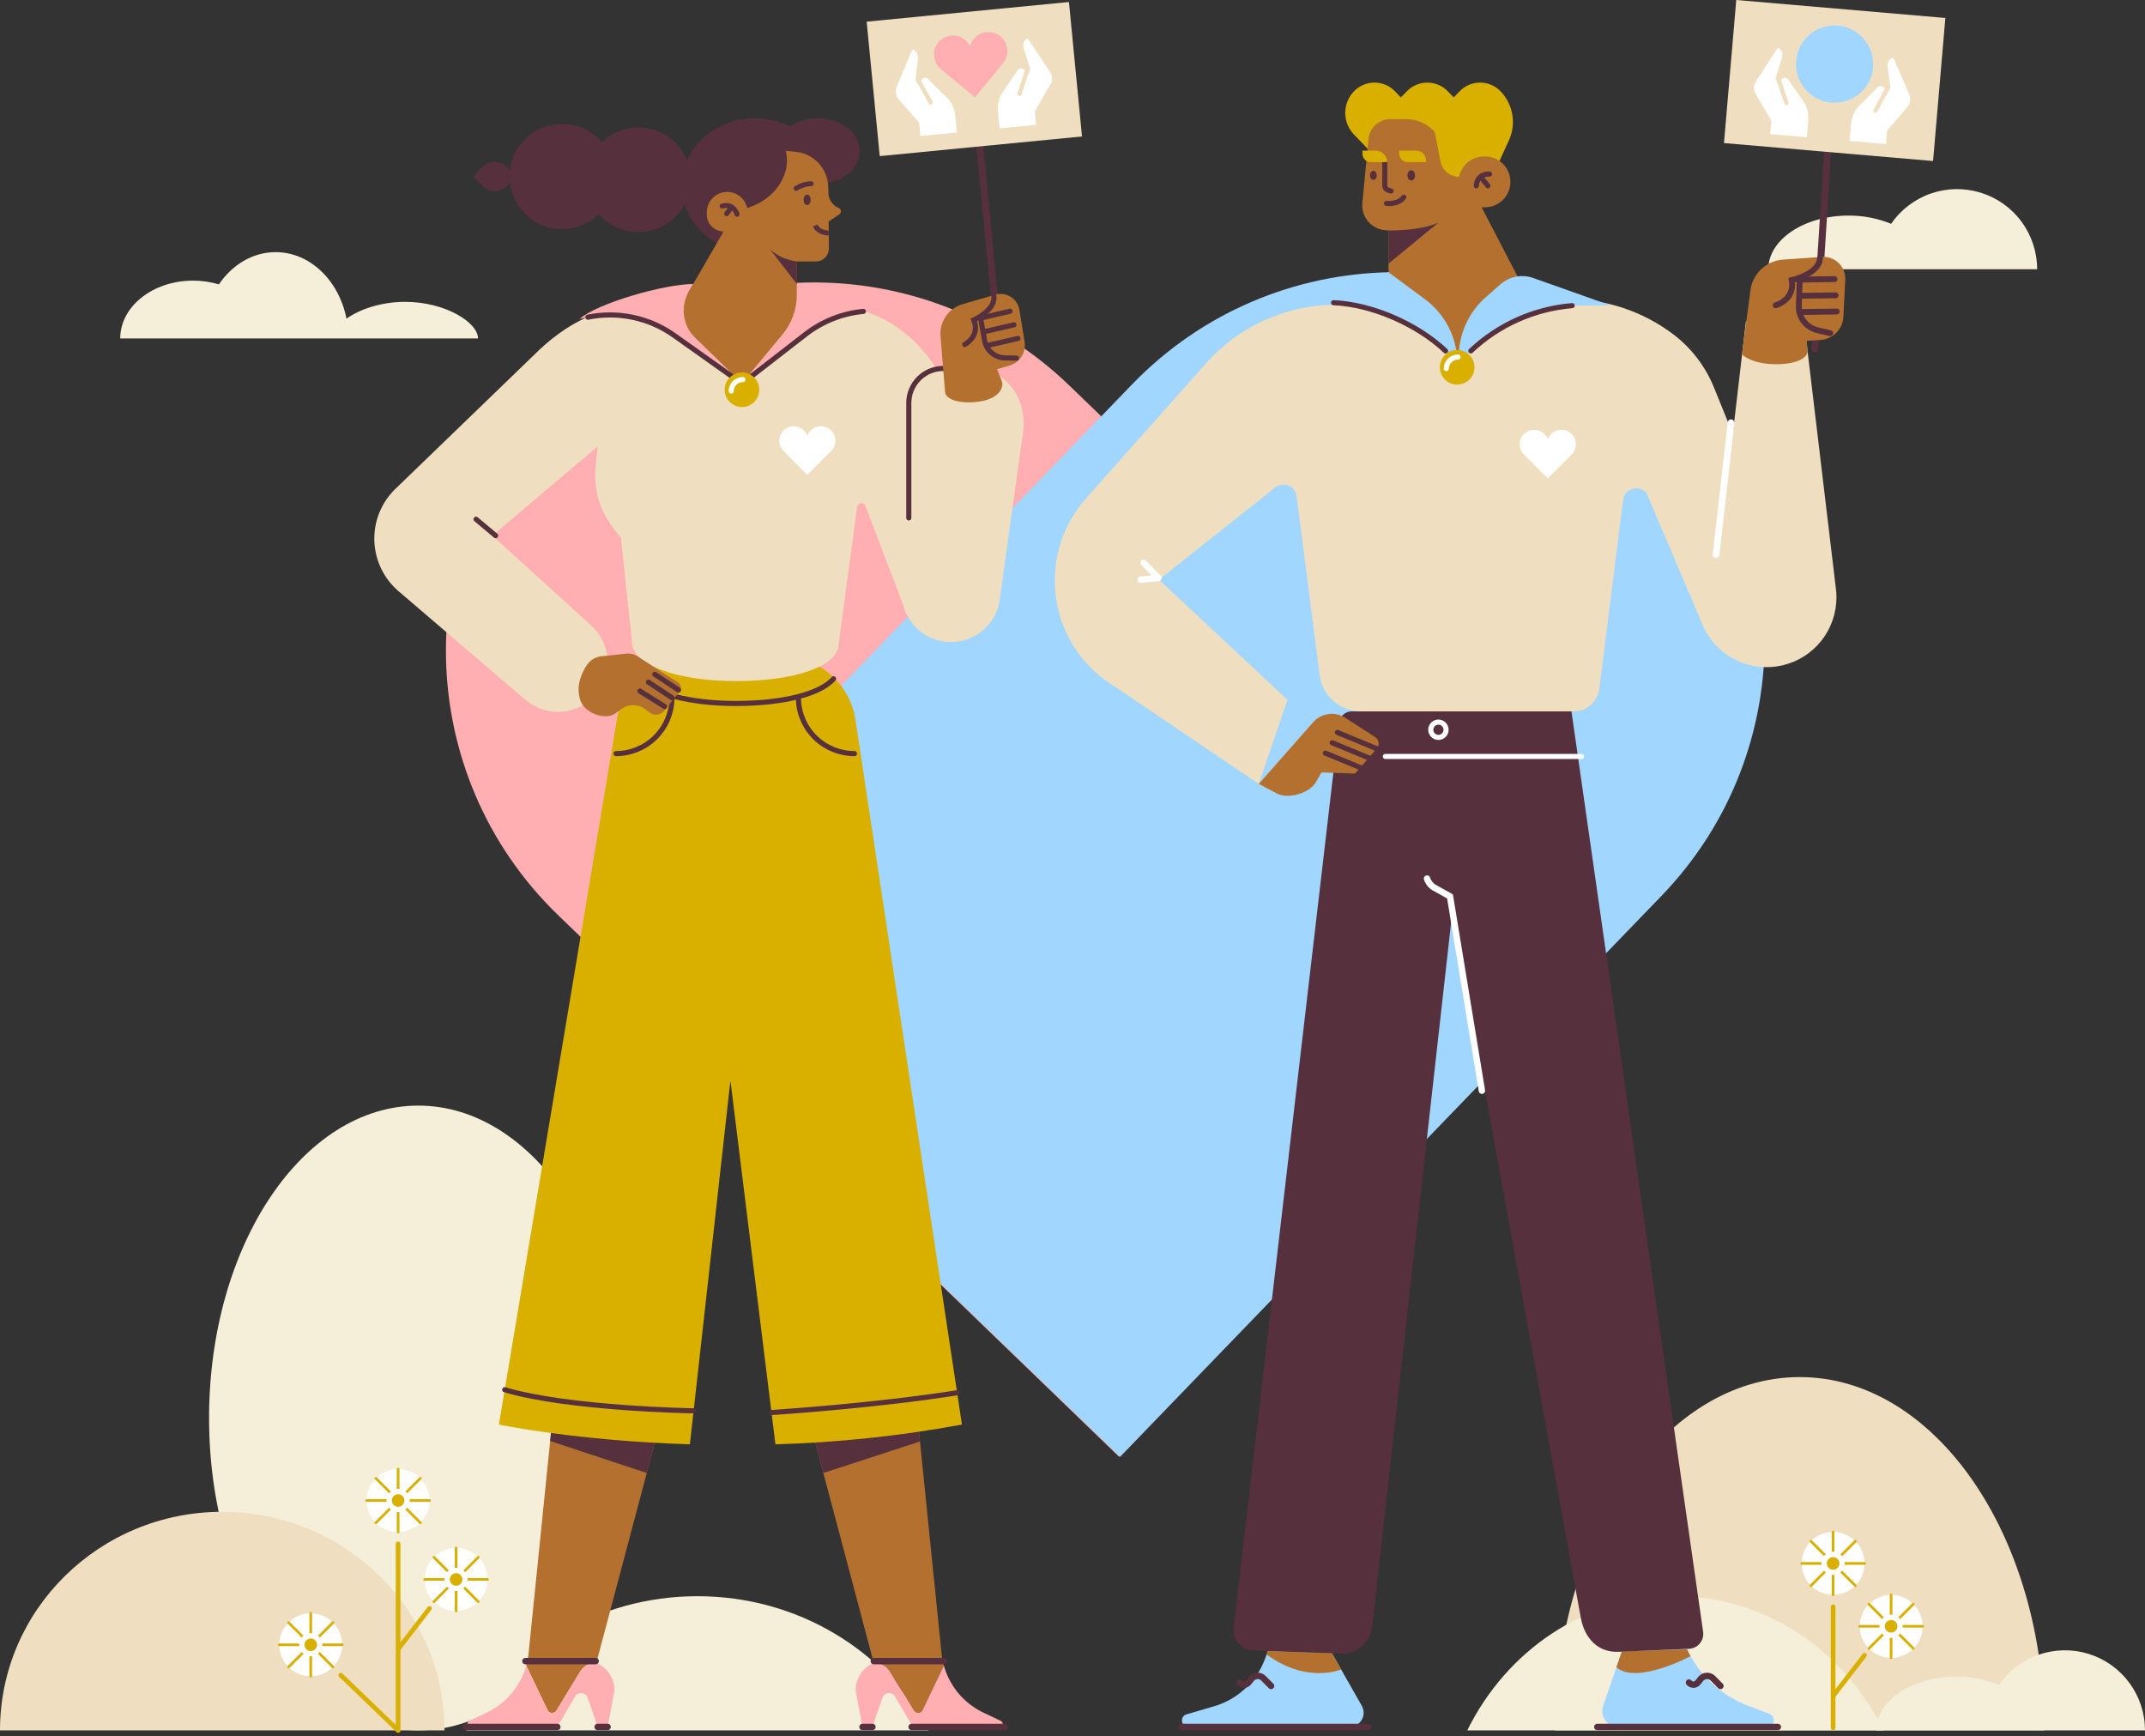 <svg width="577" height="467" viewBox="0 0 577 467" fill="none" xmlns="http://www.w3.org/2000/svg">
<rect x="0" y="0" width="577" height="467" fill="#333333" stroke="none"/>
<g id="Group 16" clip-path="url(#clip0_3_826)">
<g id="left-side">
<path id="Vector" d="M128.583 91.027H32.339C32.339 82.439 41.104 75.477 51.919 75.477C54.275 75.471 56.62 75.812 58.877 76.489C62.465 71.201 67.972 67.816 74.143 67.816C83.411 67.816 91.173 75.448 93.204 85.703C96.765 83.173 102.513 81.186 108.997 81.186C119.815 81.193 128.583 86.741 128.583 91.027Z" fill="#F5EFD9"/>
<path id="Vector_2" d="M112.525 465.395C143.61 465.395 168.809 427.779 168.809 381.376C168.809 334.974 143.61 297.358 112.525 297.358C81.439 297.358 56.24 334.974 56.24 381.376C56.24 427.779 81.439 465.395 112.525 465.395Z" fill="#F5EFD9"/>
<path id="Vector_3" d="M119.566 465.398C119.566 432.929 92.803 406.608 59.783 406.608C26.763 406.608 0 432.929 0 465.398H119.566Z" fill="#EFDFC0"/>
<path id="Vector_4" d="M249.801 465.399H125.396C137.134 443.943 160.586 429.31 187.599 429.31C214.612 429.31 238.063 443.943 249.801 465.399Z" fill="#F5EFD9"/>
<path id="Vector_5" d="M107.09 415.235V465.399" stroke="#D9AF00" stroke-width="1.244" stroke-miterlimit="10" stroke-linecap="round"/>
<path id="Vector_6" d="M115.545 432.581L107.09 443.545" stroke="#D9AF00" stroke-width="1.244" stroke-miterlimit="10" stroke-linecap="round"/>
<path id="Vector_7" d="M107.091 465.398L91.661 450.544" stroke="#D9AF00" stroke-width="1.244" stroke-miterlimit="10" stroke-linecap="round"/>
<path id="Vector_8" d="M107.091 412.034C111.76 412.034 115.546 408.248 115.546 403.579C115.546 398.909 111.76 395.124 107.091 395.124C102.421 395.124 98.636 398.909 98.636 403.579C98.636 408.248 102.421 412.034 107.091 412.034Z" fill="white"/>
<path id="Vector_9" d="M107.09 395.126V412.033" stroke="#D9AF00" stroke-width="0.712" stroke-miterlimit="10" stroke-linecap="round"/>
<path id="Vector_10" d="M98.639 403.579H115.546" stroke="#D9AF00" stroke-width="0.712" stroke-miterlimit="10" stroke-linecap="round"/>
<path id="Vector_11" d="M101.112 397.601L113.069 409.557" stroke="#D9AF00" stroke-width="0.712" stroke-miterlimit="10" stroke-linecap="round"/>
<path id="Vector_12" d="M101.112 409.557L113.069 397.601" stroke="#D9AF00" stroke-width="0.712" stroke-miterlimit="10" stroke-linecap="round"/>
<path id="Vector_13" d="M108.287 406.47C109.883 405.809 110.641 403.979 109.98 402.383C109.319 400.787 107.489 400.029 105.893 400.69C104.296 401.351 103.538 403.181 104.2 404.777C104.861 406.373 106.691 407.131 108.287 406.47Z" fill="white"/>
<path id="Vector_14" d="M107.09 405.27C108.025 405.27 108.782 404.513 108.782 403.578C108.782 402.643 108.025 401.886 107.09 401.886C106.155 401.886 105.398 402.643 105.398 403.578C105.398 404.513 106.155 405.27 107.09 405.27Z" fill="#D9AF00"/>
<path id="Vector_15" d="M122.688 433.254C127.357 433.254 131.143 429.469 131.143 424.799C131.143 420.13 127.357 416.344 122.688 416.344C118.018 416.344 114.233 420.13 114.233 424.799C114.233 429.469 118.018 433.254 122.688 433.254Z" fill="white"/>
<path id="Vector_16" d="M122.688 416.344V433.254" stroke="#D9AF00" stroke-width="0.712" stroke-miterlimit="10" stroke-linecap="round"/>
<path id="Vector_17" d="M114.233 424.8H131.14" stroke="#D9AF00" stroke-width="0.712" stroke-miterlimit="10" stroke-linecap="round"/>
<path id="Vector_18" d="M116.71 418.821L128.663 430.778" stroke="#D9AF00" stroke-width="0.712" stroke-miterlimit="10" stroke-linecap="round"/>
<path id="Vector_19" d="M116.71 430.778L128.663 418.821" stroke="#D9AF00" stroke-width="0.712" stroke-miterlimit="10" stroke-linecap="round"/>
<path id="Vector_20" d="M125.724 425.494C126.121 423.813 125.08 422.128 123.398 421.731C121.717 421.334 120.032 422.376 119.635 424.057C119.238 425.739 120.28 427.424 121.961 427.821C123.643 428.217 125.328 427.176 125.724 425.494Z" fill="white"/>
<path id="Vector_21" d="M122.688 426.493C123.623 426.493 124.38 425.735 124.38 424.8C124.38 423.866 123.623 423.108 122.688 423.108C121.753 423.108 120.996 423.866 120.996 424.8C120.996 425.735 121.753 426.493 122.688 426.493Z" fill="#D9AF00"/>
<path id="Vector_22" d="M83.592 450.832C88.261 450.832 92.047 447.047 92.047 442.377C92.047 437.708 88.261 433.922 83.592 433.922C78.922 433.922 75.137 437.708 75.137 442.377C75.137 447.047 78.922 450.832 83.592 450.832Z" fill="white"/>
<path id="Vector_23" d="M83.592 433.925V450.832" stroke="#D9AF00" stroke-width="0.712" stroke-miterlimit="10" stroke-linecap="round"/>
<path id="Vector_24" d="M75.139 442.377H92.046" stroke="#D9AF00" stroke-width="0.712" stroke-miterlimit="10" stroke-linecap="round"/>
<path id="Vector_25" d="M77.617 436.402L89.57 448.356" stroke="#D9AF00" stroke-width="0.712" stroke-miterlimit="10" stroke-linecap="round"/>
<path id="Vector_26" d="M77.617 448.356L89.57 436.402" stroke="#D9AF00" stroke-width="0.712" stroke-miterlimit="10" stroke-linecap="round"/>
<path id="Vector_27" d="M86.631 443.075C87.028 441.394 85.986 439.709 84.305 439.312C82.623 438.915 80.939 439.956 80.542 441.638C80.145 443.319 81.186 445.004 82.868 445.401C84.549 445.798 86.234 444.757 86.631 443.075Z" fill="white"/>
<path id="Vector_28" d="M83.592 444.069C84.526 444.069 85.284 443.311 85.284 442.377C85.284 441.442 84.526 440.684 83.592 440.684C82.657 440.684 81.899 441.442 81.899 442.377C81.899 443.311 82.657 444.069 83.592 444.069Z" fill="#D9AF00"/>
</g>
<g id="right-side">
<path id="Vector_29" d="M547.984 72.412H475.672C475.672 64.444 485.316 57.985 497.212 57.985C501.15 57.951 505.055 58.704 508.698 60.199C511.302 56.412 515.049 53.556 519.392 52.051C523.735 50.545 528.445 50.469 532.835 51.833C537.225 53.196 541.063 55.928 543.788 59.629C546.514 63.33 547.984 67.806 547.984 72.403V72.412Z" fill="#F5EFD9"/>
<path id="Vector_30" d="M549.926 465.399C549.926 412.92 520.475 370.376 484.134 370.376C447.793 370.376 418.341 412.92 418.341 465.399H549.926Z" fill="#EFDFC0"/>
<path id="Vector_31" d="M506.665 465.399H394.691C405.255 443.943 426.363 429.31 450.678 429.31C474.993 429.31 496.1 443.943 506.665 465.399Z" fill="#F5EFD9"/>
<path id="Vector_32" d="M493.105 432.15V464.717" stroke="#D9AF00" stroke-width="1.244" stroke-miterlimit="10" stroke-linecap="round"/>
<path id="Vector_33" d="M501.56 445.182L493.105 456.146" stroke="#D9AF00" stroke-width="1.244" stroke-miterlimit="10" stroke-linecap="round"/>
<path id="Vector_34" d="M493.105 428.949C497.774 428.949 501.56 425.164 501.56 420.494C501.56 415.825 497.774 412.039 493.105 412.039C488.435 412.039 484.65 415.825 484.65 420.494C484.65 425.164 488.435 428.949 493.105 428.949Z" fill="white"/>
<path id="Vector_35" d="M493.105 412.039V428.949" stroke="#D9AF00" stroke-width="0.712" stroke-miterlimit="10" stroke-linecap="round"/>
<path id="Vector_36" d="M484.653 420.495H501.56" stroke="#D9AF00" stroke-width="0.712" stroke-miterlimit="10" stroke-linecap="round"/>
<path id="Vector_37" d="M487.13 414.516L499.083 426.473" stroke="#D9AF00" stroke-width="0.712" stroke-miterlimit="10" stroke-linecap="round"/>
<path id="Vector_38" d="M487.13 426.473L499.083 414.516" stroke="#D9AF00" stroke-width="0.712" stroke-miterlimit="10" stroke-linecap="round"/>
<path id="Vector_39" d="M496.126 421.187C496.523 419.505 495.482 417.82 493.8 417.423C492.119 417.026 490.434 418.068 490.037 419.749C489.64 421.431 490.681 423.116 492.363 423.513C494.044 423.91 495.729 422.868 496.126 421.187Z" fill="white"/>
<path id="Vector_40" d="M493.105 422.186C494.04 422.186 494.797 421.428 494.797 420.494C494.797 419.559 494.04 418.802 493.105 418.802C492.17 418.802 491.413 419.559 491.413 420.494C491.413 421.428 492.17 422.186 493.105 422.186Z" fill="#D9AF00"/>
<path id="Vector_41" d="M517.073 438.782C517.821 434.173 514.691 429.83 510.082 429.082C505.473 428.333 501.13 431.463 500.381 436.073C499.633 440.682 502.763 445.025 507.372 445.773C511.982 446.521 516.325 443.391 517.073 438.782Z" fill="white"/>
<path id="Vector_42" d="M508.702 428.95V445.857" stroke="#D9AF00" stroke-width="0.712" stroke-miterlimit="10" stroke-linecap="round"/>
<path id="Vector_43" d="M500.247 437.402H517.154" stroke="#D9AF00" stroke-width="0.712" stroke-miterlimit="10" stroke-linecap="round"/>
<path id="Vector_44" d="M502.723 431.422L514.68 443.379" stroke="#D9AF00" stroke-width="0.712" stroke-miterlimit="10" stroke-linecap="round"/>
<path id="Vector_45" d="M502.723 443.379L514.68 431.422" stroke="#D9AF00" stroke-width="0.712" stroke-miterlimit="10" stroke-linecap="round"/>
<path id="Vector_46" d="M509.899 440.294C511.495 439.632 512.253 437.803 511.592 436.206C510.931 434.61 509.101 433.852 507.505 434.513C505.908 435.174 505.15 437.004 505.812 438.601C506.473 440.197 508.303 440.955 509.899 440.294Z" fill="white"/>
<path id="Vector_47" d="M508.702 439.094C509.637 439.094 510.394 438.336 510.394 437.401C510.394 436.467 509.637 435.709 508.702 435.709C507.767 435.709 507.01 436.467 507.01 437.401C507.01 438.336 507.767 439.094 508.702 439.094Z" fill="#D9AF00"/>
<path id="Vector_48" d="M577 465.398H504.688C504.688 457.43 514.332 450.971 526.226 450.971C530.164 450.938 534.07 451.691 537.714 453.185C540.319 449.399 544.067 446.546 548.41 445.042C552.752 443.538 557.462 443.462 561.851 444.826C566.239 446.19 570.077 448.921 572.802 452.621C575.528 456.321 576.999 460.796 577 465.392V465.398Z" fill="#F5EFD9"/>
</g>
<g id="heart">
<path id="Vector_49" d="M301.051 391.818L345.718 345.541C396.995 292.401 395.499 207.781 342.374 156.507L287.706 103.737C248.379 65.764 185.689 66.871 147.716 106.21C109.759 145.55 110.85 208.227 150.193 246.2L301.051 391.818Z" fill="#FFAFB1"/>
<path id="Vector_50" d="M301.311 391.818L158.845 254.305L304.462 103.446C342.419 64.104 405.109 62.996 444.452 100.97C483.792 138.943 484.902 201.617 446.925 240.96L301.311 391.818Z" fill="#A0D6FF"/>
</g>
<g id="women">
<path id="Vector_51" d="M141.558 447.973L147.299 459.942C147.405 460.162 147.568 460.35 147.771 460.485C147.975 460.62 148.211 460.698 148.454 460.71C148.698 460.723 148.941 460.669 149.157 460.555C149.373 460.441 149.554 460.27 149.681 460.062L156.064 449.573C156.499 448.858 157.111 448.267 157.841 447.857C158.57 447.447 159.393 447.232 160.23 447.232H160.417L176.156 387.971L148.245 385.08L142.194 444.616C142.079 445.751 141.867 446.874 141.558 447.973Z" fill="#B4702F"/>
<path id="Vector_52" d="M148.245 385.08L176.156 387.971L173.977 396.17L147.992 387.573L148.245 385.08Z" fill="#56303C"/>
<path id="Vector_53" d="M126.599 464.472H148.248C148.732 464.472 149.209 464.351 149.636 464.12C150.062 463.889 150.424 463.556 150.689 463.15L154.703 456.27C154.896 455.964 155.171 455.72 155.497 455.565C155.824 455.41 156.188 455.352 156.546 455.397C156.904 455.442 157.242 455.588 157.521 455.818C157.799 456.048 158.006 456.353 158.116 456.697L160.773 464.472H163.453L165.303 454.666C165.303 453.087 164.841 451.543 163.974 450.223C163.108 448.902 161.874 447.864 160.426 447.236H160.239C159.402 447.236 158.579 447.451 157.85 447.861C157.12 448.271 156.508 448.862 156.073 449.577L149.69 460.063C149.563 460.271 149.382 460.441 149.166 460.555C148.95 460.669 148.707 460.723 148.463 460.711C148.219 460.698 147.983 460.621 147.78 460.485C147.577 460.35 147.414 460.163 147.308 459.942L141.567 447.973C140.803 450.711 139.461 453.254 137.633 455.431C135.805 457.607 133.532 459.368 130.967 460.594L126.223 462.856C126.049 462.94 125.909 463.081 125.826 463.255C125.743 463.429 125.722 463.626 125.766 463.814C125.809 464.002 125.916 464.169 126.067 464.289C126.219 464.408 126.406 464.473 126.599 464.472Z" fill="#FFAFB1"/>
<path id="Vector_54" d="M149.921 464.472H125.309" stroke="#56303C" stroke-width="1.719" stroke-miterlimit="10" stroke-linecap="round"/>
<path id="Vector_55" d="M163.443 464.472H160.764" stroke="#56303C" stroke-width="1.719" stroke-miterlimit="10" stroke-linecap="round"/>
<path id="Vector_56" d="M160.23 446.767H141.337" stroke="#56303C" stroke-width="1.719" stroke-miterlimit="10" stroke-linecap="round"/>
<path id="Vector_57" d="M253.895 447.973L248.154 459.942C248.049 460.162 247.886 460.35 247.683 460.485C247.479 460.62 247.243 460.698 246.999 460.71C246.755 460.723 246.513 460.669 246.297 460.555C246.081 460.441 245.9 460.271 245.773 460.062L239.389 449.573C238.954 448.858 238.343 448.267 237.613 447.857C236.883 447.447 236.061 447.232 235.224 447.232H235.037L219.297 387.972L247.209 385.08L253.26 444.617C253.374 445.752 253.587 446.874 253.895 447.973Z" fill="#B4702F"/>
<path id="Vector_58" d="M247.209 385.08L219.297 387.972L221.474 396.17L247.474 387.696L247.209 385.08Z" fill="#56303C"/>
<path id="Vector_59" d="M268.864 464.472H247.216C246.731 464.472 246.254 464.351 245.827 464.12C245.401 463.889 245.039 463.556 244.774 463.15L240.76 456.27C240.568 455.964 240.292 455.72 239.966 455.565C239.639 455.41 239.276 455.352 238.917 455.397C238.559 455.442 238.221 455.588 237.943 455.818C237.664 456.048 237.458 456.353 237.347 456.697L234.69 464.472H232.011L230.16 454.666C230.16 453.087 230.622 451.543 231.489 450.223C232.355 448.902 233.589 447.864 235.038 447.236H235.224C236.061 447.236 236.884 447.451 237.614 447.861C238.343 448.271 238.955 448.862 239.39 449.577L245.773 460.066C245.901 460.274 246.082 460.444 246.297 460.558C246.513 460.673 246.756 460.726 247 460.714C247.244 460.702 247.48 460.624 247.683 460.489C247.886 460.353 248.05 460.166 248.155 459.946L253.896 447.976C254.661 450.714 256.002 453.257 257.83 455.434C259.658 457.611 261.931 459.371 264.496 460.597L269.24 462.859C269.412 462.944 269.55 463.085 269.632 463.258C269.714 463.432 269.735 463.628 269.691 463.814C269.647 464.001 269.542 464.168 269.392 464.287C269.242 464.406 269.056 464.472 268.864 464.472Z" fill="#FFAFB1"/>
<path id="Vector_60" d="M245.229 464.472H270.277" stroke="#56303C" stroke-width="1.719" stroke-miterlimit="10" stroke-linecap="round"/>
<path id="Vector_61" d="M232.011 464.472H234.69" stroke="#56303C" stroke-width="1.719" stroke-miterlimit="10" stroke-linecap="round"/>
<path id="Vector_62" d="M235.037 446.767H253.896" stroke="#56303C" stroke-width="1.719" stroke-miterlimit="10" stroke-linecap="round"/>
<path id="Vector_63" d="M258.761 383.15C242.198 386.203 225.425 387.98 208.59 388.467L196.482 290.62L185.579 388.458C154.897 387.509 134.2 383.141 134.2 383.141L165.996 193.227C166.778 188.535 169.202 184.274 172.834 181.204C176.467 178.133 181.072 176.453 185.829 176.463L210.321 176.517C215.115 176.528 219.746 178.254 223.377 181.385C227.008 184.515 229.398 188.842 230.115 193.582L258.761 383.15Z" fill="#D9AF00"/>
<path id="Vector_64" d="M224.228 182.561C220.695 186.651 210.671 189.204 197.942 189.204C185.404 189.204 175.326 186.464 171.584 182.371" stroke="#56303C" stroke-width="1.373" stroke-miterlimit="10" stroke-linecap="round"/>
<path id="Vector_65" d="M229.833 202.685C225.937 202.684 222.193 201.175 219.387 198.473C216.581 195.771 214.931 192.087 214.783 188.195" stroke="#56303C" stroke-width="1.373" stroke-miterlimit="10" stroke-linecap="round"/>
<path id="Vector_66" d="M165.688 202.685C169.584 202.684 173.327 201.175 176.134 198.473C178.94 195.771 180.59 192.087 180.738 188.195" stroke="#56303C" stroke-width="1.373" stroke-miterlimit="10" stroke-linecap="round"/>
<path id="Vector_67" d="M207.53 379.913C207.53 379.913 235.049 378.155 257.466 374.593" stroke="#56303C" stroke-width="1.373" stroke-miterlimit="10" stroke-linecap="round"/>
<path id="Vector_68" d="M186.53 379.449C186.53 379.449 153.001 378.921 135.769 373.775" stroke="#56303C" stroke-width="1.373" stroke-miterlimit="10" stroke-linecap="round"/>
<path id="Vector_69" d="M167.04 144.643C161.957 138.822 159.496 133.015 160.239 125.322L160.761 120.097L132.413 144.067L158.901 168.107C161.557 170.448 163.174 173.749 163.397 177.282C163.619 180.816 162.429 184.293 160.087 186.949C157.746 189.605 154.445 191.222 150.912 191.445C147.378 191.667 143.901 190.477 141.245 188.135L107.203 159.003C105.262 157.343 103.683 155.302 102.565 153.005C101.447 150.709 100.813 148.207 100.704 145.655C100.595 143.103 101.012 140.556 101.93 138.173C102.848 135.789 104.247 133.62 106.039 131.8L143.345 95.772C152.202 86.78 162.425 81.7 175.042 81.668L217.479 81.567C231.627 81.532 243.416 85.995 252.099 99.454L261.74 99.347C271.625 99.236 276.813 108.203 274.956 117.917L268.845 161.923C268.279 164.884 266.722 167.564 264.429 169.522C262.136 171.48 259.245 172.598 256.232 172.692C253.219 172.786 250.263 171.851 247.852 170.041C245.442 168.23 243.72 165.653 242.97 162.732L232.785 136.036C232.695 135.796 232.527 135.592 232.309 135.459C232.09 135.325 231.833 135.268 231.578 135.298C231.323 135.327 231.085 135.441 230.903 135.621C230.721 135.801 230.604 136.038 230.571 136.292L225.605 173.152C225.605 179.162 213.901 183.188 197.943 183.188C181.986 183.188 170.013 178.76 170.013 172.731L167.04 144.643Z" fill="#EFDFC0"/>
<path id="Vector_70" d="M244.466 139.297V108.372C244.466 107.129 244.715 105.899 245.2 104.755C245.684 103.61 246.394 102.575 247.287 101.711C248.179 100.846 249.237 100.17 250.396 99.722C251.555 99.274 252.792 99.064 254.034 99.104" stroke="#56303C" stroke-width="1.373" stroke-miterlimit="10" stroke-linecap="round"/>
<path id="Vector_71" d="M217.171 127.721L210.757 121.29C210.35 120.877 210.04 120.379 209.851 119.831C209.661 119.283 209.596 118.7 209.66 118.124C209.725 117.548 209.917 116.994 210.223 116.501C210.529 116.009 210.941 115.591 211.429 115.279C211.917 114.966 212.468 114.766 213.043 114.693C213.618 114.621 214.202 114.678 214.753 114.86C215.303 115.042 215.806 115.344 216.224 115.745C216.643 116.146 216.966 116.636 217.171 117.178C217.498 116.302 218.126 115.572 218.943 115.119C219.764 114.662 220.722 114.518 221.641 114.712C222.559 114.906 223.377 115.426 223.943 116.176C224.509 116.925 224.785 117.854 224.72 118.791C224.655 119.728 224.253 120.61 223.589 121.274L217.171 127.721Z" fill="white"/>
<path id="Vector_72" d="M133.323 144.068L128.06 139.649" stroke="#56303C" stroke-width="1.373" stroke-miterlimit="10" stroke-linecap="round"/>
<path id="Vector_73" d="M219.923 49.484C226.188 49.484 231.266 45.528 231.266 40.649C231.266 35.77 226.188 31.814 219.923 31.814C213.659 31.814 208.58 35.77 208.58 40.649C208.58 45.528 213.659 49.484 219.923 49.484Z" fill="#56303C"/>
<path id="Vector_74" d="M203.083 67.994C213.964 67.994 222.786 59.895 222.786 49.904C222.786 39.914 213.964 31.814 203.083 31.814C192.201 31.814 183.38 39.914 183.38 49.904C183.38 59.895 192.201 67.994 203.083 67.994Z" fill="#56303C"/>
<path id="Vector_75" d="M184.758 53.735C187.726 46.549 184.307 38.318 177.121 35.35C169.935 32.382 161.704 35.801 158.736 42.986C155.768 50.172 159.187 58.404 166.373 61.371C173.559 64.34 181.79 60.92 184.758 53.735Z" fill="#56303C"/>
<path id="Vector_76" d="M164.271 52.884C167.26 45.668 163.833 37.395 156.617 34.406C149.401 31.417 141.128 34.844 138.139 42.06C135.15 49.276 138.577 57.548 145.793 60.537C153.009 63.526 161.282 60.1 164.271 52.884Z" fill="#56303C"/>
<path id="Vector_77" d="M136.297 44.865L138.905 47.473L136.29 50.088C135.44 50.938 134.287 51.415 133.085 51.415C131.883 51.415 130.73 50.938 129.88 50.088L127.272 47.48L129.887 44.865C130.737 44.015 131.89 43.538 133.092 43.538C134.294 43.538 135.447 44.015 136.297 44.865Z" fill="#56303C"/>
<path id="Vector_78" d="M222.855 52.147C222.923 52.988 223.226 53.792 223.73 54.469C224.233 55.146 224.916 55.667 225.702 55.975C225.848 56.062 225.97 56.184 226.056 56.331C226.142 56.477 226.189 56.643 226.194 56.813C226.198 56.983 226.159 57.152 226.081 57.303C226.003 57.453 225.888 57.582 225.746 57.676L222.899 59.574L222.969 66.783C222.977 67.245 222.893 67.704 222.721 68.133C222.55 68.562 222.295 68.953 221.971 69.282C221.647 69.612 221.261 69.874 220.835 70.052C220.409 70.231 219.951 70.323 219.489 70.323H214.375V85.335L199.59 103.175L181.292 85.335L194.646 62.244C193.447 62.243 192.298 61.766 191.45 60.918C190.602 60.07 190.126 58.92 190.126 57.721V57.123C190.124 55.817 190.587 54.553 191.432 53.558C192.277 52.563 193.449 51.901 194.738 51.692C196.027 51.483 197.348 51.74 198.465 52.417C199.581 53.094 200.42 54.147 200.83 55.386L201.017 55.943C201.017 55.943 208.207 54.093 210.879 47.311C211.764 45.174 211.936 42.809 211.37 40.567L214.027 40.823C216.408 41.054 218.621 42.157 220.238 43.921C221.855 45.684 222.764 47.983 222.789 50.376L222.855 52.147Z" fill="#B4702F"/>
<path id="Vector_79" d="M217.114 55.159C217.639 55.159 218.063 54.524 218.063 53.742C218.063 52.959 217.639 52.325 217.114 52.325C216.59 52.325 216.166 52.959 216.166 53.742C216.166 54.524 216.59 55.159 217.114 55.159Z" fill="#56303C"/>
<path id="Vector_80" d="M214.157 50.664C214.157 50.664 216.181 49.339 218.206 49.418" stroke="#56303C" stroke-width="1.323" stroke-miterlimit="10" stroke-linecap="round"/>
<path id="Vector_81" d="M198.259 57.629C198.259 57.629 197.446 54.541 194.239 55.433" stroke="#56303C" stroke-width="1.323" stroke-miterlimit="10" stroke-linecap="round"/>
<path id="Vector_82" d="M195.463 57.467L196.675 55.873" stroke="#56303C" stroke-width="1.323" stroke-miterlimit="10" stroke-linecap="round"/>
<path id="Vector_83" d="M222.887 62.661C222.887 62.661 220.129 62.728 219.322 60.628" stroke="#56303C" stroke-width="1.323" stroke-miterlimit="10"/>
<path id="Vector_84" d="M214.375 70.316C214.375 70.316 209.852 69.905 206.977 66.837L214.375 76.405V70.316Z" fill="#56303C"/>
<path id="Vector_85" d="M182.808 186.022L178.63 191.188C178.178 191.745 177.529 192.106 176.818 192.196C176.107 192.286 175.388 192.098 174.812 191.672L173.474 190.666C172.564 189.992 171.462 189.629 170.33 189.629C169.198 189.629 168.096 189.992 167.186 190.666L165.689 191.77C162.975 193.937 157.013 191.82 155.994 188.003C155.409 185.788 155.46 183.527 156.842 180.645C158.269 177.669 159.819 176.46 163.121 176.391L168.353 175.799C169.454 175.67 170.566 175.928 171.497 176.53L182.416 183.587C182.611 183.714 182.776 183.88 182.903 184.075C183.029 184.269 183.114 184.489 183.151 184.718C183.188 184.947 183.176 185.182 183.117 185.406C183.058 185.631 182.953 185.841 182.808 186.022Z" fill="#B4702F"/>
<path id="Vector_86" d="M174.423 183.468L180.813 187.694" stroke="#56303C" stroke-width="1.373" stroke-miterlimit="10" stroke-linecap="round"/>
<path id="Vector_87" d="M176.134 181.354L182.52 185.58" stroke="#56303C" stroke-width="1.373" stroke-miterlimit="10" stroke-linecap="round"/>
<path id="Vector_88" d="M172.139 185.867L178.807 190.043" stroke="#56303C" stroke-width="1.373" stroke-miterlimit="10" stroke-linecap="round"/>
<path id="Vector_89" d="M186.455 76.392C178.668 76.392 160.698 81.567 155.928 85.761L158.142 85.309C162.134 84.492 166.252 84.505 170.239 85.346C174.227 86.186 177.999 87.837 181.321 90.196L199.601 103.164L187.015 90.907C185.375 89.31 184.315 87.21 184.003 84.942C183.69 82.674 184.144 80.366 185.291 78.385L186.455 76.392Z" fill="#FFAFB1"/>
<path id="Vector_90" d="M199.592 103.158L210.391 90.126C212.966 87.018 214.375 83.11 214.376 79.074V76.392L239.997 83.983L238.602 83.815C230.777 82.882 222.899 85.065 216.669 89.892L199.592 103.158Z" fill="#FFAFB1"/>
<path id="Vector_91" d="M158.149 85.308C162.14 84.493 166.256 84.506 170.242 85.346C174.228 86.187 177.999 87.837 181.322 90.195L199.601 103.164" stroke="#56303C" stroke-width="1.373" stroke-miterlimit="10" stroke-linecap="round"/>
<path id="Vector_92" d="M232.249 83.752C226.585 84.287 221.191 86.422 216.695 89.907L199.615 103.157" stroke="#56303C" stroke-width="1.373" stroke-miterlimit="10" stroke-linecap="round"/>
<path id="Vector_93" d="M199.592 109.475C202.164 109.475 204.248 107.39 204.248 104.819C204.248 102.247 202.164 100.163 199.592 100.163C197.021 100.163 194.936 102.247 194.936 104.819C194.936 107.39 197.021 109.475 199.592 109.475Z" fill="#D9AF00"/>
<path id="Vector_94" d="M196.688 105.176C196.692 104.764 196.777 104.358 196.938 103.98C197.099 103.601 197.333 103.258 197.627 102.971C197.921 102.683 198.268 102.456 198.65 102.303C199.032 102.15 199.44 102.074 199.851 102.079" stroke="white" stroke-width="1.373" stroke-miterlimit="10" stroke-linecap="round"/>
<path id="Vector_95" d="M268.759 92.859L263.018 33.794" stroke="#56303C" stroke-width="1.889" stroke-miterlimit="10" stroke-linecap="round"/>
<path id="Vector_96" d="M287.544 0.541L233.132 5.828L236.646 41.989L291.057 36.702L287.544 0.541Z" fill="#EFDFC0"/>
<path id="Vector_97" d="M249.715 21.297L254.507 26.073C255.873 27.199 256.781 29.28 256.952 31.042L257.398 35.638L247.57 36.587L247.254 33.003L241.449 26.342C241.177 25.897 241.012 25.395 240.968 24.875C240.925 24.356 241.004 23.833 241.199 23.349C242.386 20.414 244.575 15.315 245.248 13.648C245.269 13.597 245.301 13.55 245.341 13.512C245.382 13.475 245.43 13.446 245.483 13.429C245.536 13.412 245.592 13.406 245.647 13.413C245.702 13.42 245.755 13.438 245.802 13.468H245.827C246.225 13.712 246.542 14.068 246.739 14.491C246.936 14.914 247.004 15.385 246.934 15.847L246.302 21.11C246.257 21.408 246.327 21.712 246.498 21.961L247.051 22.764L248 21.398C248.097 21.265 248.221 21.155 248.366 21.076C248.51 20.997 248.669 20.951 248.833 20.942C248.997 20.932 249.162 20.959 249.314 21.02C249.466 21.081 249.603 21.176 249.715 21.297Z" fill="white"/>
<path id="Vector_98" d="M250.353 28.145C250.251 28.145 250.151 28.117 250.063 28.065C249.976 28.014 249.903 27.94 249.853 27.851L246.44 21.724C246.374 21.592 246.361 21.439 246.404 21.298C246.447 21.157 246.544 21.037 246.673 20.965C246.802 20.893 246.954 20.874 247.097 20.912C247.24 20.95 247.363 21.041 247.44 21.167L250.853 27.294C250.927 27.427 250.945 27.583 250.903 27.729C250.862 27.875 250.764 27.998 250.631 28.072C250.546 28.119 250.45 28.144 250.353 28.145Z" fill="#EFDFC0"/>
<path id="Vector_99" d="M273.685 18.969L269.889 24.58C268.766 25.947 268.276 28.164 268.446 29.926L268.892 34.522L278.72 33.573L278.344 29.979L282.772 22.325C282.957 21.837 283.024 21.313 282.97 20.794C282.915 20.275 282.739 19.777 282.456 19.339C280.729 16.688 277.597 12.105 276.617 10.599C276.586 10.552 276.546 10.513 276.499 10.483C276.452 10.454 276.399 10.435 276.344 10.429C276.288 10.422 276.232 10.428 276.18 10.445C276.127 10.463 276.078 10.491 276.038 10.529L276.016 10.545C275.672 10.861 275.429 11.271 275.317 11.723C275.204 12.176 275.227 12.652 275.383 13.092L277.028 18.137C277.13 18.42 277.119 18.731 276.999 19.007L276.61 19.902L275.408 18.747C275.289 18.63 275.144 18.542 274.986 18.489C274.827 18.435 274.659 18.419 274.493 18.44C274.327 18.462 274.168 18.52 274.028 18.612C273.888 18.703 273.771 18.825 273.685 18.969Z" fill="white"/>
<path id="Vector_100" d="M274.247 25.823C274.187 25.822 274.127 25.813 274.07 25.794C273.926 25.747 273.806 25.645 273.737 25.51C273.669 25.374 273.656 25.217 273.703 25.073L275.873 18.405C275.894 18.331 275.93 18.262 275.979 18.203C276.027 18.143 276.087 18.094 276.155 18.058C276.223 18.021 276.297 17.999 276.374 17.993C276.45 17.986 276.528 17.995 276.601 18.019C276.674 18.043 276.741 18.081 276.799 18.131C276.857 18.182 276.905 18.243 276.938 18.313C276.972 18.382 276.991 18.457 276.995 18.534C276.999 18.61 276.988 18.687 276.961 18.759L274.791 25.427C274.754 25.542 274.681 25.642 274.583 25.713C274.486 25.784 274.368 25.823 274.247 25.823Z" fill="#EFDFC0"/>
<path id="Vector_101" d="M262.278 26.184L253.08 18.593C252.492 18.105 252.021 17.492 251.701 16.799C251.381 16.106 251.221 15.35 251.231 14.587C251.242 13.824 251.423 13.072 251.762 12.388C252.101 11.704 252.589 11.105 253.19 10.634C253.791 10.163 254.489 9.833 255.235 9.667C255.98 9.502 256.753 9.505 257.496 9.678C258.24 9.85 258.936 10.187 259.532 10.663C260.129 11.14 260.611 11.743 260.944 12.431C261.256 11.245 261.983 10.21 262.993 9.514C264.008 8.817 265.239 8.51 266.462 8.648C267.685 8.787 268.817 9.361 269.65 10.267C270.483 11.173 270.961 12.349 270.997 13.579C271.033 14.809 270.624 16.011 269.845 16.963L262.278 26.184Z" fill="#FFAFB1"/>
<path id="Vector_102" d="M275.614 91.932C275.835 93.301 275.549 94.704 274.809 95.877C274.069 97.05 272.927 97.912 271.597 98.303L268.219 99.287L269.585 102.804C269.901 104.866 268.174 107.299 263.407 108.004C258.641 108.709 254.532 107.609 254.234 105.546L253.039 90.949C252.761 88.969 253.206 86.956 254.291 85.277C255.376 83.599 257.029 82.367 258.947 81.807L267.735 79.248C268.43 79.046 269.16 78.993 269.878 79.094C270.595 79.195 271.282 79.447 271.895 79.833C272.508 80.219 273.031 80.731 273.431 81.335C273.831 81.939 274.099 82.62 274.216 83.335L275.614 91.932Z" fill="#B4702F"/>
<path id="Vector_103" d="M259.523 92.634C259.523 92.634 263.73 90.505 261.962 86.071C261.962 86.071 267.89 83.319 267.339 79.697" stroke="#56303C" stroke-width="1.373" stroke-miterlimit="10" stroke-linecap="round"/>
<path id="Vector_104" d="M263.708 85.261L264.862 91.622C265.095 92.904 265.765 94.065 266.757 94.909C267.75 95.753 269.003 96.228 270.306 96.253L273.431 96.313" stroke="#56303C" stroke-width="1.373" stroke-miterlimit="10" stroke-linecap="round"/>
<path id="Vector_105" d="M265.872 92.862L273.827 91.024" stroke="#56303C" stroke-width="1.373" stroke-miterlimit="10" stroke-linecap="round"/>
<path id="Vector_106" d="M264.805 89.208L272.761 87.367" stroke="#56303C" stroke-width="1.373" stroke-miterlimit="10" stroke-linecap="round"/>
<path id="Vector_107" d="M263.742 85.552L271.697 83.714" stroke="#56303C" stroke-width="1.373" stroke-miterlimit="10" stroke-linecap="round"/>
</g>
<g id="men">
<path id="Vector_108" d="M362.986 464.472H319.677C317.675 464.472 317.27 461.641 319.193 461.078L326.56 458.927C329.657 458.021 332.503 456.412 334.874 454.223C337.245 452.035 339.077 449.327 340.228 446.312L340.734 444.98L341.091 444.032L358.254 444.591L360.753 448.991L366.304 458.756C366.638 459.337 366.813 459.995 366.812 460.665C366.81 461.335 366.633 461.993 366.296 462.572C365.96 463.151 365.477 463.632 364.896 463.966C364.315 464.299 363.656 464.474 362.986 464.472Z" fill="#A0D6FF"/>
<path id="Vector_109" d="M317.823 464.473H368.079" stroke="#56303C" stroke-width="1.719" stroke-miterlimit="10" stroke-linecap="round"/>
<path id="Vector_110" d="M341.914 453.448L339.902 451.408C339.683 451.183 339.418 451.008 339.125 450.894C338.833 450.78 338.52 450.729 338.206 450.745C337.893 450.762 337.586 450.844 337.307 450.988C337.028 451.131 336.783 451.333 336.587 451.578L335.834 452.527C335.691 452.707 335.508 452.853 335.301 452.953C335.093 453.052 334.866 453.104 334.636 453.104C334.405 453.104 334.178 453.052 333.97 452.953C333.763 452.853 333.58 452.707 333.437 452.527" stroke="#56303C" stroke-width="1.719" stroke-miterlimit="10" stroke-linecap="round"/>
<path id="Vector_111" d="M360.753 449.007C360.753 449.007 351.545 452.98 340.734 444.98L341.091 444.032L358.254 444.591L360.753 449.007Z" fill="#B4702F"/>
<path id="Vector_112" d="M475.309 464.472H435.264C434.588 464.472 433.921 464.311 433.32 464.002C432.719 463.693 432.2 463.244 431.807 462.694C431.414 462.144 431.157 461.508 431.059 460.839C430.961 460.17 431.025 459.488 431.244 458.848L434.799 448.426L436.254 444.171L453.774 443.583C454.069 444.215 454.385 444.813 454.723 445.408C458.184 451.562 463.702 456.302 470.308 458.794L475.957 460.929C476.361 461.079 476.698 461.365 476.911 461.739C477.124 462.113 477.198 462.55 477.121 462.973C477.043 463.396 476.819 463.778 476.488 464.052C476.156 464.327 475.739 464.475 475.309 464.472Z" fill="#A0D6FF"/>
<path id="Vector_113" d="M429.664 464.473H478.24" stroke="#56303C" stroke-width="1.719" stroke-miterlimit="10" stroke-linecap="round"/>
<path id="Vector_114" d="M462.799 453.448L460.787 451.408C460.567 451.183 460.303 451.008 460.01 450.894C459.718 450.78 459.405 450.729 459.091 450.745C458.778 450.762 458.471 450.844 458.192 450.988C457.913 451.131 457.668 451.333 457.472 451.578L456.722 452.527C456.578 452.707 456.396 452.853 456.188 452.953C455.98 453.052 455.753 453.104 455.522 453.104C455.292 453.104 455.064 453.052 454.856 452.953C454.648 452.853 454.466 452.707 454.322 452.527" stroke="#56303C" stroke-width="1.719" stroke-miterlimit="10" stroke-linecap="round"/>
<path id="Vector_115" d="M454.738 445.446C454.738 445.446 440.223 453.195 434.811 448.426L436.266 444.171L453.786 443.583L454.735 445.408L454.738 445.446Z" fill="#B4702F"/>
<path id="Vector_116" d="M458.136 438.879C458.215 439.433 458.177 439.999 458.025 440.538C457.873 441.077 457.61 441.579 457.252 442.01C456.895 442.442 456.451 442.794 455.95 443.044C455.448 443.294 454.9 443.436 454.34 443.462L435.362 444.265C429.741 444.481 426.214 440.53 425.208 434.997L390.683 245.119L369.113 437.601C368.888 439.608 367.913 441.457 366.383 442.777C364.854 444.097 362.883 444.791 360.864 444.721L336.989 443.88C336.245 443.854 335.515 443.674 334.844 443.351C334.174 443.029 333.578 442.57 333.093 442.006C332.609 441.441 332.247 440.781 332.031 440.069C331.814 439.358 331.748 438.608 331.836 437.87L360.26 194.272C360.354 193.461 360.744 192.713 361.354 192.17C361.964 191.627 362.752 191.327 363.568 191.327H422.719L458.136 438.879Z" fill="#56303C"/>
<path id="Vector_117" d="M398.628 293.35L390.05 241.096L386.254 238.973C385.691 238.72 385.188 238.351 384.777 237.891C384.366 237.43 384.057 236.888 383.869 236.3" stroke="white" stroke-width="1.719" stroke-miterlimit="10" stroke-linecap="round"/>
<path id="Vector_118" d="M388.936 196.746C389.197 195.639 388.511 194.53 387.405 194.269C386.298 194.008 385.189 194.693 384.927 195.8C384.666 196.907 385.352 198.016 386.459 198.277C387.565 198.539 388.674 197.853 388.936 196.746Z" stroke="white" stroke-width="1.373" stroke-miterlimit="10" stroke-linecap="round"/>
<path id="Vector_119" d="M372.65 203.452H425.439" stroke="white" stroke-width="1.373" stroke-miterlimit="10" stroke-linecap="round"/>
<path id="Vector_120" d="M494.002 160.705C493.993 164.944 492.55 169.055 489.908 172.369C487.265 175.684 483.579 178.007 479.449 178.96C475.318 179.913 470.987 179.441 467.159 177.619C463.331 175.798 460.233 172.735 458.367 168.929L442.912 132.62C442.479 132.102 441.909 131.717 441.266 131.509C440.624 131.3 439.937 131.277 439.282 131.443C438.628 131.608 438.033 131.954 437.567 132.442C437.1 132.93 436.781 133.54 436.646 134.201L430.206 185.317C429.994 186.978 429.184 188.505 427.927 189.611C426.671 190.717 425.054 191.328 423.38 191.327H366.048C363.333 191.325 360.712 190.334 358.675 188.54C356.638 186.746 355.323 184.271 354.977 181.579L348.733 133.097C348.592 132.508 348.304 131.964 347.896 131.516C347.487 131.068 346.972 130.731 346.398 130.536C345.824 130.341 345.21 130.295 344.613 130.401C344.017 130.508 343.457 130.764 342.986 131.146L311.763 155.913L354.74 196.085L339.82 211.65L297.048 182.758C293.365 180.002 290.294 176.511 288.03 172.507C285.765 168.502 284.357 164.071 283.893 159.494C283.43 154.918 283.921 150.294 285.337 145.917C286.752 141.54 289.061 137.504 292.117 134.065L324.447 97.69C328.715 92.885 333.926 89.011 339.756 86.306C345.585 83.602 351.909 82.125 358.333 81.969L420.691 80.447C431.372 80.184 441.823 83.579 450.31 90.07C455.108 93.768 458.829 98.682 461.087 104.304L466.12 116.69L469.65 86.432L485.997 92.483L493.866 158.447C493.957 159.196 494.002 159.95 494.002 160.705Z" fill="#EFDFC0"/>
<path id="Vector_121" d="M307.644 151.393L311.636 155.435L306.866 155.897" stroke="white" stroke-width="1.719" stroke-linecap="round" stroke-linejoin="round"/>
<path id="Vector_122" d="M416.342 128.669L409.924 122.239C409.514 121.826 409.202 121.327 409.011 120.778C408.819 120.229 408.753 119.644 408.817 119.066C408.881 118.488 409.073 117.931 409.38 117.438C409.687 116.944 410.101 116.525 410.59 116.211C411.08 115.898 411.634 115.698 412.211 115.627C412.788 115.555 413.374 115.614 413.925 115.798C414.477 115.982 414.98 116.287 415.398 116.691C415.816 117.096 416.139 117.588 416.342 118.133C416.667 117.257 417.296 116.526 418.113 116.074C418.693 115.751 419.347 115.583 420.011 115.587C420.781 115.587 421.533 115.815 422.173 116.242C422.813 116.669 423.312 117.276 423.608 117.986C423.904 118.697 423.982 119.479 423.834 120.234C423.686 120.989 423.318 121.683 422.776 122.229L416.342 128.669Z" fill="white"/>
<path id="Vector_123" d="M353.146 194.342L346.333 188.224L338.599 210.847L353.146 194.342Z" fill="#A0D6FF"/>
<path id="Vector_124" d="M465.642 113.692L461.619 149.173" stroke="white" stroke-width="1.802" stroke-linecap="round" stroke-linejoin="round"/>
<path id="Vector_125" d="M488.255 93.754L492.045 34.208" stroke="#56303C" stroke-width="1.889" stroke-miterlimit="10" stroke-linecap="round"/>
<path id="Vector_126" d="M523.296 4.832L467.052 0L463.746 38.477L519.991 43.309L523.296 4.832Z" fill="#EFDFC0"/>
<path id="Vector_127" d="M500.175 25.18C504.556 21.492 505.117 14.951 501.43 10.57C497.742 6.189 491.201 5.627 486.82 9.315C482.439 13.002 481.877 19.544 485.565 23.924C489.253 28.305 495.794 28.867 500.175 25.18Z" fill="#A0D6FF"/>
<path id="Vector_128" d="M492.513 11.317L491.409 11.222C491.234 11.207 491.058 11.256 490.917 11.361C490.775 11.466 490.677 11.619 490.641 11.791L490.198 13.882C490.151 14.102 490.039 14.303 489.877 14.458C489.714 14.613 489.508 14.716 489.287 14.752L486.962 15.141C486.749 15.176 486.554 15.279 486.405 15.434C486.255 15.589 486.16 15.788 486.133 16.002L486.045 16.701C486.021 16.908 486.072 17.117 486.188 17.29C486.304 17.464 486.477 17.591 486.677 17.649L487.31 17.83C487.427 17.863 487.535 17.924 487.623 18.008C487.712 18.092 487.779 18.195 487.819 18.311L487.993 18.801L488.11 19.139L487.885 18.864L487.569 18.481C487.455 18.339 487.293 18.244 487.114 18.213L485.415 17.896C485.299 17.875 485.189 17.827 485.094 17.756C484.999 17.685 484.922 17.594 484.868 17.488L483.441 14.717C483.859 13.066 484.677 11.542 485.822 10.281C486.968 9.02 488.407 8.06 490.011 7.486L489.189 8.929C489.154 8.992 489.136 9.063 489.135 9.135C489.135 9.207 489.154 9.278 489.188 9.341C489.223 9.404 489.273 9.457 489.334 9.496C489.395 9.535 489.465 9.557 489.537 9.561L491.352 9.66C491.52 9.668 491.68 9.736 491.805 9.849L492.753 10.729C492.831 10.761 492.894 10.822 492.926 10.9C492.959 10.977 492.959 11.065 492.927 11.143C492.896 11.221 492.834 11.283 492.756 11.316C492.679 11.348 492.591 11.349 492.513 11.317Z" fill="#A0D6FF"/>
<path id="Vector_129" d="M494.154 21.756L494.059 22.875C494.045 23.051 493.966 23.216 493.838 23.337L492.528 24.504C492.444 24.58 492.34 24.63 492.228 24.65C492.116 24.669 492.001 24.657 491.896 24.615L491.409 24.419C491.374 24.404 491.336 24.398 491.298 24.401C491.26 24.404 491.224 24.415 491.191 24.435C491.159 24.454 491.131 24.481 491.11 24.512C491.09 24.544 491.077 24.581 491.073 24.618L490.896 26.155C490.883 26.271 490.896 26.387 490.935 26.497C490.973 26.607 491.035 26.706 491.118 26.788L491.823 27.49C491.136 27.378 490.462 27.197 489.811 26.949L488.777 25.893C488.666 25.775 488.601 25.621 488.593 25.46L488.546 23.783L486.721 22.666C486.561 22.569 486.431 22.428 486.347 22.26C486.262 22.093 486.226 21.905 486.243 21.718L486.376 20.18C486.388 20.037 486.434 19.899 486.51 19.778C486.587 19.657 486.692 19.556 486.816 19.484L487.888 18.852L487.996 18.788L489.09 18.156C489.198 18.095 489.322 18.068 489.446 18.077C489.569 18.086 489.688 18.131 489.786 18.206L491.206 19.352C491.363 19.479 491.463 19.663 491.485 19.864L491.545 20.474C491.554 20.555 491.59 20.63 491.648 20.688C491.705 20.745 491.78 20.781 491.861 20.791L493.484 20.93C493.583 20.938 493.679 20.966 493.767 21.013C493.855 21.059 493.932 21.123 493.995 21.2C494.058 21.277 494.104 21.366 494.131 21.461C494.159 21.557 494.166 21.657 494.154 21.756Z" fill="#A0D6FF"/>
<path id="Vector_130" d="M498.918 8.41L498.209 8.568C498.128 8.588 498.045 8.593 497.962 8.584L496.485 8.457C496.346 8.445 496.207 8.476 496.087 8.546L494.382 9.514C494.319 9.549 494.25 9.572 494.178 9.58C494.106 9.588 494.034 9.581 493.965 9.56C493.896 9.539 493.832 9.504 493.777 9.457C493.722 9.411 493.677 9.354 493.645 9.289L493.328 8.657C493.275 8.552 493.252 8.434 493.259 8.317C493.267 8.2 493.306 8.086 493.373 7.989L493.524 7.765C493.551 7.726 493.57 7.681 493.58 7.635C493.589 7.588 493.589 7.54 493.58 7.493C493.571 7.447 493.552 7.402 493.525 7.363C493.498 7.324 493.463 7.291 493.423 7.265L492.857 6.889C493.367 6.859 493.879 6.865 494.388 6.908C495.994 7.048 497.546 7.563 498.918 8.41Z" fill="#A0D6FF"/>
<path id="Vector_131" d="M503.833 18.14C503.704 19.648 503.245 21.109 502.49 22.421C501.735 23.733 500.701 24.863 499.462 25.732L500.038 23.903L500.088 22.654C500.097 22.439 500.023 22.23 499.881 22.069C499.739 21.908 499.54 21.808 499.326 21.79L498.01 21.676C497.892 21.666 497.777 21.631 497.674 21.573C497.57 21.515 497.48 21.436 497.409 21.341L496.691 20.392C496.566 20.226 496.507 20.02 496.523 19.813L496.685 17.947C496.706 17.693 496.808 17.453 496.974 17.259C497.14 17.066 497.364 16.931 497.611 16.872L500.775 16.113C500.996 16.059 501.229 16.093 501.426 16.207L503.444 17.375C503.576 17.451 503.684 17.563 503.755 17.698C503.827 17.832 503.858 17.985 503.846 18.137L503.833 18.14Z" fill="#A0D6FF"/>
<path id="Vector_132" d="M481.066 21.42L484.909 26.99C486.051 28.344 486.563 30.555 486.415 32.317L486.019 36.916L476.179 36.072L476.514 32.488L472.013 24.896C471.828 24.408 471.76 23.883 471.815 23.364C471.87 22.845 472.046 22.346 472.329 21.907C474.028 19.238 477.109 14.632 478.07 13.104C478.1 13.057 478.14 13.018 478.187 12.988C478.234 12.957 478.286 12.938 478.341 12.931C478.397 12.923 478.453 12.928 478.506 12.944C478.559 12.96 478.608 12.988 478.649 13.025L478.668 13.041C479.014 13.352 479.26 13.758 479.378 14.207C479.495 14.657 479.478 15.131 479.329 15.572L477.748 20.633C477.649 20.917 477.663 21.228 477.786 21.502L478.184 22.391L479.374 21.224C479.491 21.112 479.632 21.027 479.786 20.975C479.94 20.923 480.104 20.906 480.266 20.925C480.427 20.944 480.583 20.998 480.721 21.083C480.859 21.169 480.977 21.284 481.066 21.42Z" fill="white"/>
<path id="Vector_133" d="M480.553 28.281C480.434 28.28 480.318 28.242 480.221 28.172C480.124 28.103 480.051 28.005 480.012 27.892L477.77 21.249C477.746 21.178 477.736 21.103 477.741 21.028C477.746 20.953 477.766 20.88 477.799 20.813C477.833 20.746 477.879 20.686 477.935 20.637C477.992 20.588 478.058 20.55 478.129 20.526C478.2 20.502 478.275 20.493 478.349 20.498C478.424 20.503 478.497 20.523 478.564 20.556C478.631 20.589 478.691 20.636 478.741 20.692C478.79 20.749 478.828 20.814 478.851 20.885L481.097 27.528C481.121 27.599 481.131 27.674 481.126 27.749C481.121 27.825 481.102 27.898 481.068 27.965C481.034 28.032 480.988 28.093 480.931 28.142C480.874 28.191 480.808 28.229 480.737 28.252C480.678 28.273 480.616 28.282 480.553 28.281Z" fill="#EFDFC0"/>
<path id="Vector_134" d="M505.045 23.482L500.3 28.312C498.949 29.451 498.064 31.541 497.912 33.306L497.516 37.906L507.357 38.75L507.635 35.163L513.367 28.438C513.635 27.99 513.794 27.485 513.831 26.965C513.869 26.444 513.783 25.922 513.582 25.44C512.364 22.52 510.118 17.443 509.426 15.786C509.404 15.735 509.372 15.688 509.331 15.651C509.29 15.613 509.241 15.585 509.188 15.568C509.135 15.552 509.079 15.546 509.024 15.553C508.969 15.56 508.916 15.579 508.869 15.609H508.847C508.451 15.857 508.138 16.217 507.945 16.643C507.753 17.069 507.69 17.542 507.765 18.003L508.464 23.26C508.513 23.557 508.447 23.861 508.281 24.111L507.733 24.921L506.762 23.564C506.665 23.431 506.539 23.322 506.394 23.244C506.248 23.166 506.088 23.122 505.923 23.114C505.759 23.106 505.594 23.135 505.442 23.198C505.29 23.262 505.155 23.359 505.045 23.482Z" fill="white"/>
<path id="Vector_135" d="M504.472 30.333C504.378 30.333 504.284 30.31 504.2 30.267C504.067 30.194 503.968 30.071 503.924 29.925C503.881 29.78 503.897 29.623 503.969 29.489L507.316 23.337C507.349 23.266 507.397 23.204 507.455 23.153C507.513 23.102 507.582 23.063 507.655 23.039C507.729 23.015 507.807 23.006 507.884 23.013C507.962 23.02 508.037 23.043 508.105 23.079C508.173 23.116 508.233 23.167 508.282 23.228C508.33 23.288 508.365 23.359 508.385 23.433C508.406 23.508 508.41 23.587 508.4 23.663C508.389 23.74 508.362 23.814 508.322 23.881L504.975 30.046C504.925 30.134 504.851 30.207 504.763 30.258C504.675 30.308 504.574 30.334 504.472 30.333Z" fill="#EFDFC0"/>
<path id="Vector_136" d="M495.866 85.242C495.784 86.833 495.122 88.339 494.005 89.476C492.889 90.612 491.395 91.3 489.805 91.41L486.01 91.676L486.234 94.501C486.073 96.889 481.619 98.268 476.112 97.895C470.605 97.522 468.578 95.301 468.578 95.301L470.792 78.638C470.961 76.349 471.95 74.199 473.577 72.58C475.204 70.961 477.359 69.983 479.649 69.825L490.131 69.098C490.957 69.046 491.785 69.168 492.561 69.459C493.336 69.749 494.041 70.199 494.63 70.781C495.219 71.363 495.679 72.063 495.978 72.835C496.278 73.606 496.411 74.433 496.369 75.26L495.866 85.242Z" fill="#B4702F"/>
<path id="Vector_137" d="M477.647 82.108C477.647 82.108 482.882 80.747 481.983 75.342C481.983 75.342 489.3 73.7 489.575 69.506" stroke="#56303C" stroke-width="1.576" stroke-miterlimit="10" stroke-linecap="round"/>
<path id="Vector_138" d="M484.137 74.861L483.884 82.272C483.832 83.766 484.299 85.233 485.205 86.421C486.112 87.611 487.402 88.449 488.856 88.794L492.336 89.623" stroke="#56303C" stroke-width="1.576" stroke-miterlimit="10" stroke-linecap="round"/>
<path id="Vector_139" d="M484.71 83.911L494.082 83.788" stroke="#56303C" stroke-width="1.576" stroke-miterlimit="10" stroke-linecap="round"/>
<path id="Vector_140" d="M484.406 79.551L493.778 79.428" stroke="#56303C" stroke-width="1.576" stroke-miterlimit="10" stroke-linecap="round"/>
<path id="Vector_141" d="M484.102 75.193L493.475 75.07" stroke="#56303C" stroke-width="1.576" stroke-miterlimit="10" stroke-linecap="round"/>
<path id="Vector_142" d="M369.73 41.907L364.169 36.138C362.691 34.581 361.866 32.516 361.866 30.368C361.866 28.221 362.691 26.156 364.169 24.599C364.885 23.844 365.748 23.243 366.704 22.833C367.66 22.422 368.689 22.21 369.73 22.21C370.77 22.21 371.8 22.422 372.756 22.833C373.712 23.243 374.574 23.844 375.29 24.599L376.831 26.199L378.384 24.602C379.1 23.848 379.962 23.247 380.918 22.836C381.874 22.425 382.903 22.214 383.943 22.214C384.983 22.214 386.013 22.425 386.968 22.836C387.924 23.247 388.786 23.848 389.502 24.602L391.043 26.203L392.583 24.605C393.299 23.85 394.161 23.249 395.117 22.838C396.073 22.427 397.102 22.215 398.142 22.215C399.183 22.215 400.212 22.427 401.168 22.838C402.124 23.249 402.986 23.85 403.702 24.605C405.336 26.327 406.419 28.499 406.81 30.841C407.201 33.183 406.883 35.588 405.897 37.748L397.673 55.74L369.73 41.907Z" fill="#D9AF00"/>
<path id="Vector_143" d="M411.477 80.608C395.029 83.929 393.349 97.755 393.349 97.755C387.118 81.202 373.507 81.538 373.507 81.538V61.971L372.748 61.93C371.849 61.879 370.971 61.647 370.164 61.249C369.357 60.85 368.639 60.293 368.053 59.61C367.467 58.928 367.024 58.134 366.752 57.276C366.48 56.419 366.384 55.515 366.469 54.62L368.12 37.371C368.258 35.914 368.934 34.56 370.017 33.575C371.1 32.59 372.511 32.044 373.975 32.044H378.195C379.65 32.045 381.089 32.347 382.421 32.932C383.753 33.517 384.95 34.371 385.935 35.442L387.497 43.438C387.724 44.596 388.346 45.64 389.257 46.39C390.168 47.14 391.312 47.55 392.492 47.55L392.574 47.234C392.948 45.762 393.801 44.457 395 43.525C396.198 42.593 397.673 42.087 399.191 42.087H399.476C401.286 42.087 403.023 42.806 404.303 44.087C405.583 45.367 406.302 47.103 406.302 48.913C406.302 50.724 405.583 52.46 404.303 53.74C403.023 55.02 401.286 55.739 399.476 55.739H398.552L411.477 80.608Z" fill="#B4702F"/>
<path id="Vector_144" d="M373.507 61.971C373.507 61.971 381.905 62.177 386.89 59.9L373.507 70.91V61.971Z" fill="#56303C"/>
<path id="Vector_145" d="M380.656 47.162C380.656 47.924 380.197 48.544 379.627 48.544C379.058 48.544 378.596 47.911 378.596 47.162C378.596 46.412 379.058 45.779 379.627 45.779C380.197 45.779 380.656 46.4 380.656 47.162Z" fill="#56303C"/>
<path id="Vector_146" d="M370.35 47.161C370.35 47.838 369.942 48.385 369.436 48.385C368.93 48.385 368.525 47.838 368.525 47.161C368.525 46.484 368.933 45.937 369.436 45.937C369.939 45.937 370.35 46.484 370.35 47.161Z" fill="#56303C"/>
<path id="Vector_147" d="M372.495 43.609V49.837C372.495 50.143 372.595 50.44 372.78 50.682C372.965 50.925 373.225 51.101 373.52 51.182L374.178 51.362" stroke="#56303C" stroke-width="1.373" stroke-miterlimit="10" stroke-linecap="round"/>
<path id="Vector_148" d="M372.956 54.7C372.956 54.7 376.119 55.104 377.622 53.045" stroke="#56303C" stroke-width="1.373" stroke-miterlimit="10" stroke-linecap="round"/>
<path id="Vector_149" d="M376.363 40.519H380.994C381.687 40.519 382.351 40.794 382.841 41.284C383.331 41.774 383.607 42.438 383.607 43.131V43.609H378.701C378.082 43.609 377.489 43.363 377.052 42.926C376.615 42.489 376.369 41.896 376.369 41.278V40.519H376.363Z" fill="#D9AF00"/>
<path id="Vector_150" d="M373.143 43.609H368.737C368.444 43.609 368.153 43.551 367.882 43.439C367.611 43.327 367.365 43.162 367.158 42.955C366.951 42.748 366.786 42.501 366.674 42.23C366.562 41.959 366.504 41.669 366.504 41.376V40.519H370.053C370.872 40.519 371.658 40.844 372.238 41.424C372.818 42.003 373.143 42.789 373.143 43.609Z" fill="#D9AF00"/>
<path id="Vector_151" d="M400.674 46.81C400.674 46.81 397.375 46.519 397.119 49.973" stroke="#56303C" stroke-width="1.373" stroke-miterlimit="10" stroke-linecap="round"/>
<path id="Vector_152" d="M400.245 49.967L398.404 47.74" stroke="#56303C" stroke-width="1.373" stroke-miterlimit="10" stroke-linecap="round"/>
<path id="Vector_153" d="M391.632 93.662L392.423 97.752L388.851 94.377C381.412 87.343 369.816 82.358 359.188 81.886L373.507 73.222L383.363 80.529C387.665 83.719 390.615 88.405 391.632 93.662Z" fill="#A0D6FF"/>
<path id="Vector_154" d="M388.851 94.377C381.411 87.342 369.35 81.883 358.725 81.408" stroke="#56303C" stroke-width="1.373" stroke-miterlimit="10" stroke-linecap="round"/>
<path id="Vector_155" d="M392.532 93.646L392.08 97.758L395.651 94.383C403.089 87.349 412.699 83.055 422.901 82.209L433.182 82.126L412.406 74.756C410.929 74.233 409.338 74.112 407.798 74.408C406.259 74.704 404.826 75.405 403.648 76.439L399.687 79.918C395.673 83.441 393.121 88.338 392.532 93.646Z" fill="#A0D6FF"/>
<path id="Vector_156" d="M395.652 94.377C403.09 87.343 412.7 83.049 422.902 82.202" stroke="#56303C" stroke-width="1.373" stroke-miterlimit="10" stroke-linecap="round"/>
<path id="Vector_157" d="M396.573 99.531C396.985 96.993 395.261 94.601 392.723 94.189C390.185 93.777 387.793 95.501 387.381 98.039C386.969 100.577 388.693 102.969 391.231 103.381C393.769 103.793 396.161 102.069 396.573 99.531Z" fill="#D9AF00"/>
<path id="Vector_158" d="M389.05 99.132C389.054 98.72 389.139 98.314 389.3 97.936C389.461 97.557 389.695 97.214 389.989 96.927C390.283 96.639 390.631 96.412 391.012 96.259C391.394 96.106 391.802 96.03 392.213 96.035" stroke="white" stroke-width="1.373" stroke-miterlimit="10" stroke-linecap="round"/>
<path id="Vector_159" d="M338.599 210.846L353.149 194.341C354.209 193.104 355.683 192.293 357.296 192.061C358.908 191.828 360.551 192.189 361.917 193.076L369.92 198.257C370.165 198.416 370.373 198.625 370.53 198.871C370.687 199.117 370.789 199.394 370.83 199.683C370.871 199.972 370.85 200.266 370.768 200.546C370.685 200.826 370.544 201.085 370.353 201.306L364.511 208.063L355.493 207.746L354.161 210.024C352.716 213.25 346.311 215.161 343.299 213.307L338.599 210.846Z" fill="#B4702F"/>
<path id="Vector_160" d="M366.174 206.545L356.514 202.553" stroke="#56303C" stroke-width="1.373" stroke-miterlimit="10" stroke-linecap="round"/>
<path id="Vector_161" d="M368.401 203.919L358.365 199.772" stroke="#56303C" stroke-width="1.373" stroke-miterlimit="10" stroke-linecap="round"/>
<path id="Vector_162" d="M370.536 201.448L359.757 196.995" stroke="#56303C" stroke-width="1.373" stroke-miterlimit="10" stroke-linecap="round"/>
</g>
</g>
<defs>
<clipPath id="clip0_3_826">
<rect width="577" height="467" fill="white"/>
</clipPath>
</defs>
</svg>
